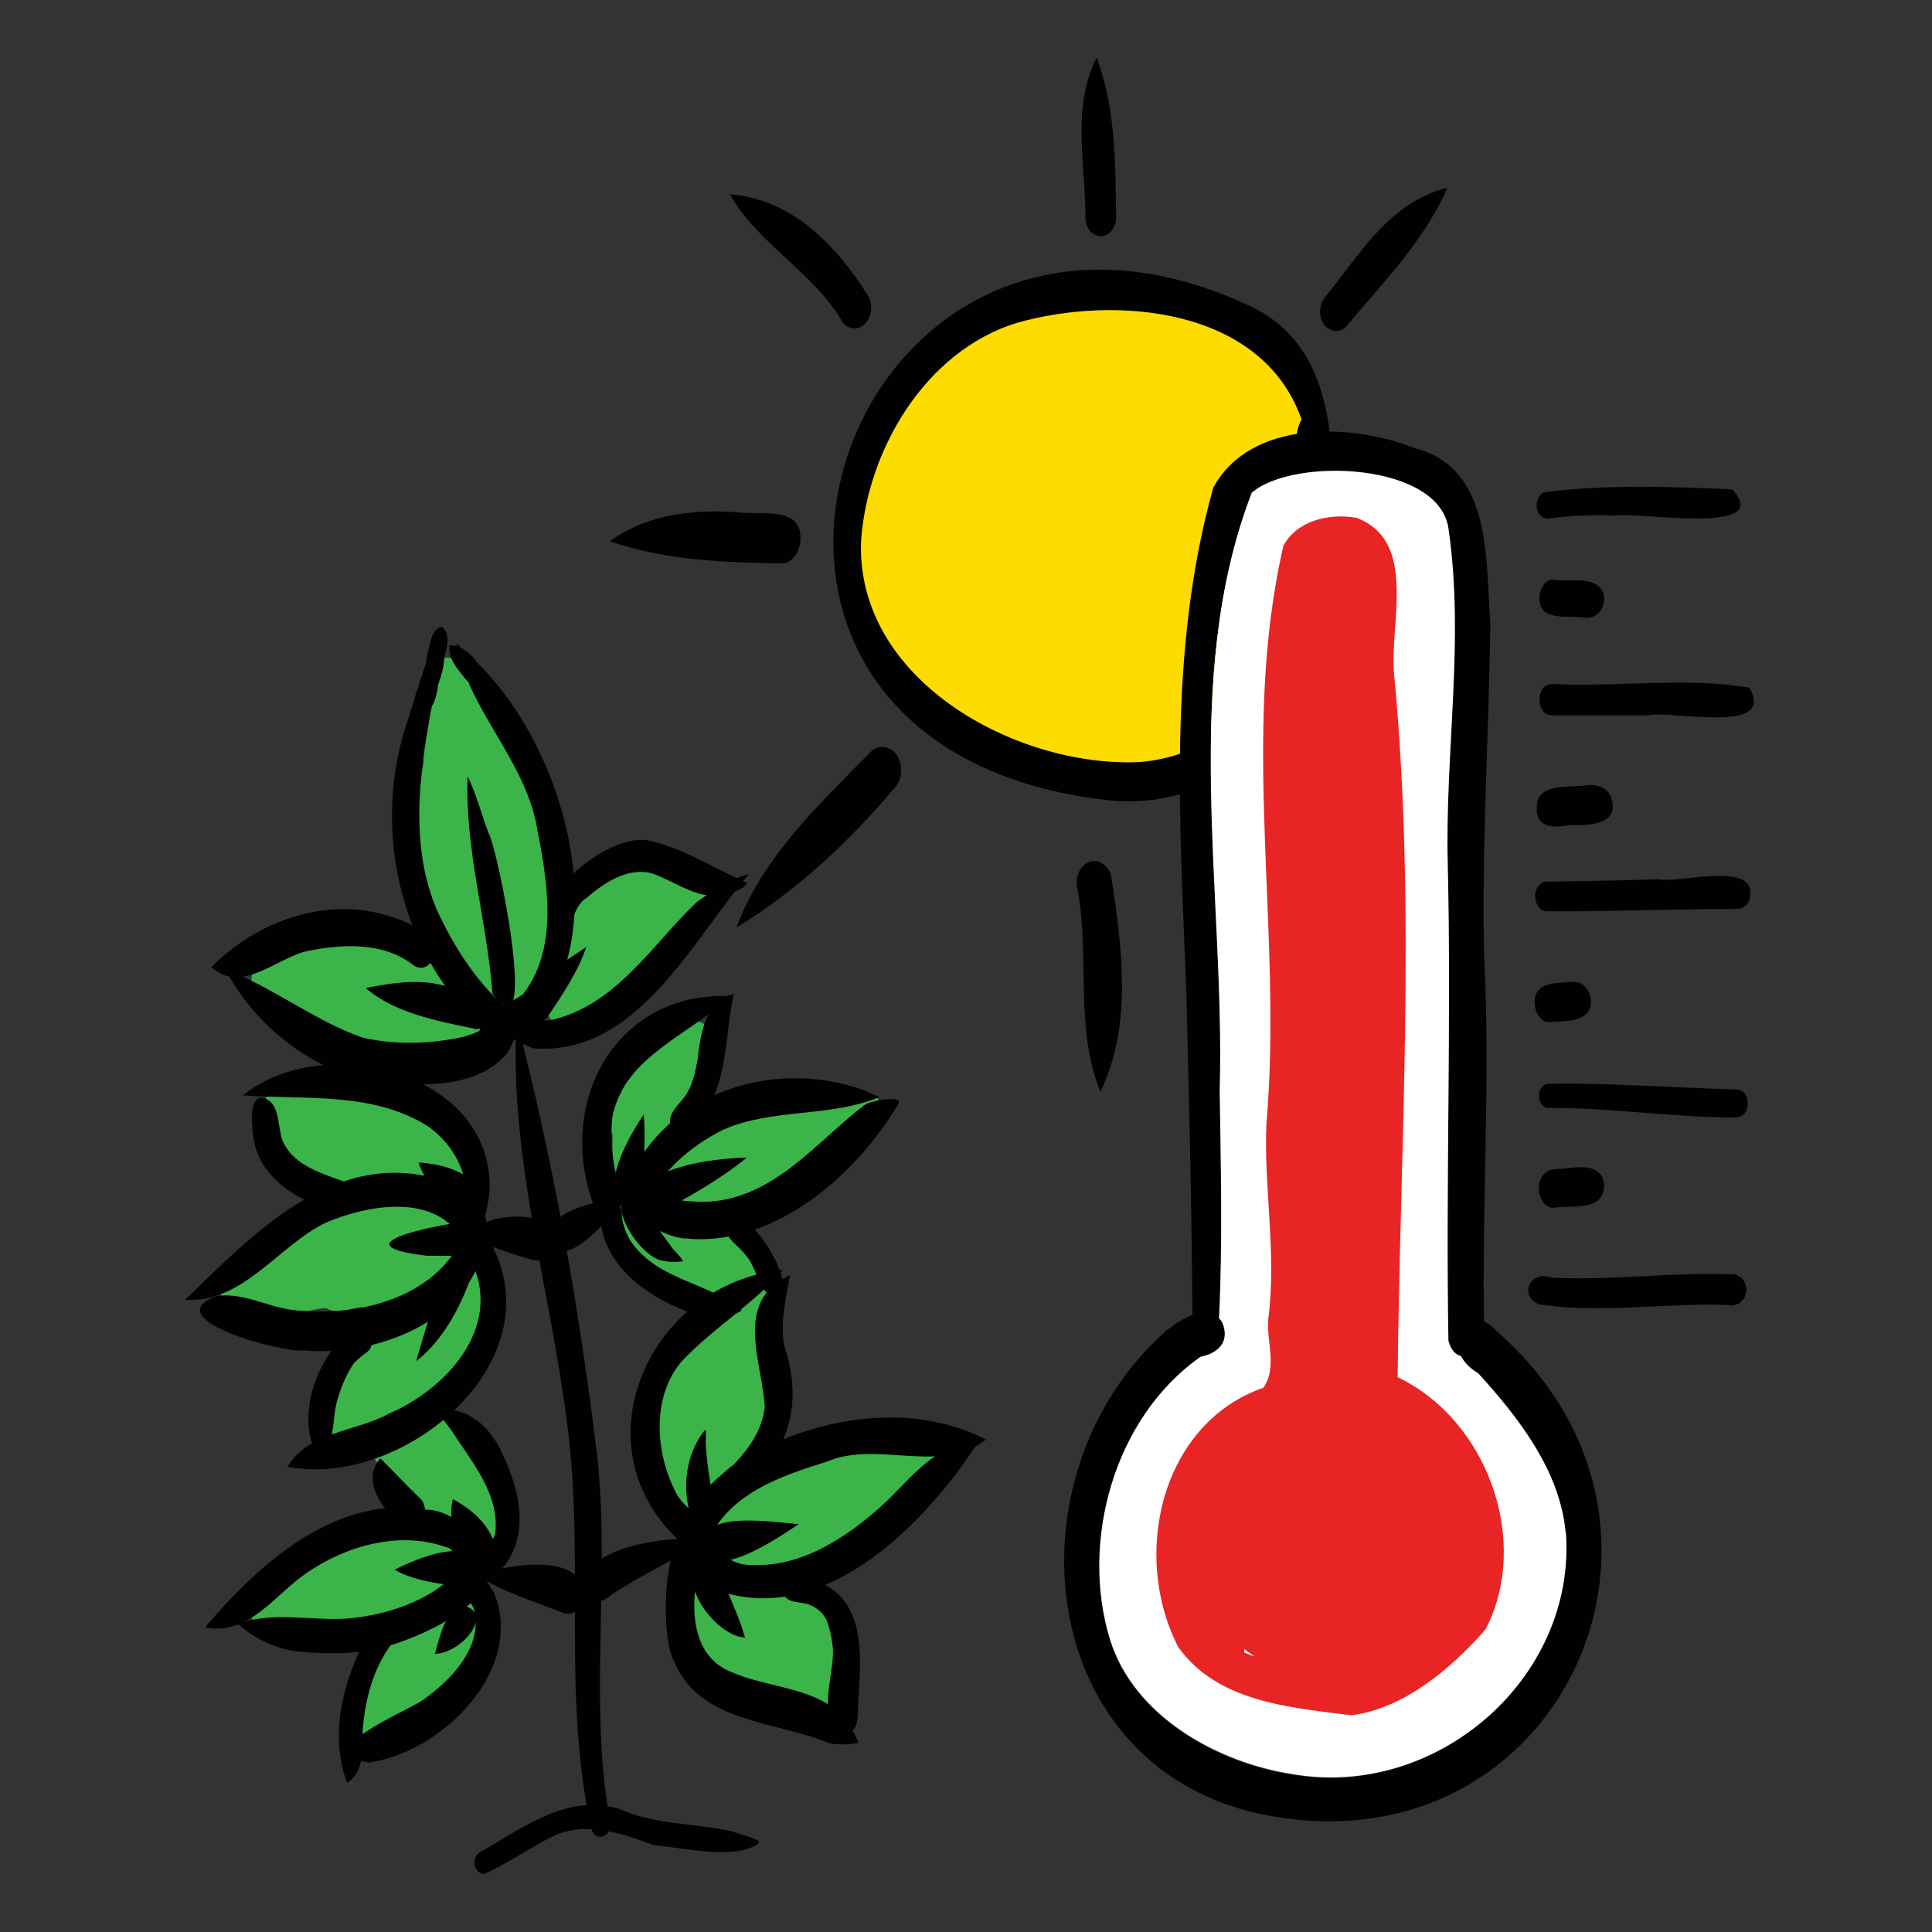 <?xml version="1.0" encoding="UTF-8"?><svg id="Layer_1" xmlns="http://www.w3.org/2000/svg" xmlns:xlink="http://www.w3.org/1999/xlink" viewBox="0 0 56.69 56.69"><rect x="0" y="0" width="56.69" height="56.69" fill="#333333" stroke="none"/><defs><style>.cls-1{fill:#fff;}.cls-2,.cls-3{fill:#3bb54a;}.cls-4{clip-path:url(#clippath-2);}.cls-5{clip-path:url(#clippath-1);}.cls-6{clip-path:url(#clippath-4);}.cls-7{fill:#fedc00;}.cls-8{clip-path:url(#clippath);}.cls-9{fill:none;}.cls-10{clip-path:url(#clippath-3);}.cls-11{clip-path:url(#clippath-5);}.cls-3{opacity:0;}.cls-12{fill:#e82425;}.cls-13{fill:#010101;}</style><clipPath id="clippath"><rect class="cls-9" x="4.25" y="1.39" width="48.19" height="53.91"/></clipPath><clipPath id="clippath-1"><rect class="cls-9" x="17.59" y="1.39" width="25.18" height="30.94"/></clipPath><clipPath id="clippath-2"><rect class="cls-9" x="29.14" y="12" width="23.3" height="43.14"/></clipPath><clipPath id="clippath-3"><rect class="cls-9" x="32.89" y="14.76" width="12.34" height="35.88"/></clipPath><clipPath id="clippath-4"><rect class="cls-9" x="6.02" y="18.1" width="21.82" height="33.65"/></clipPath><clipPath id="clippath-5"><rect class="cls-9" x="4.25" y="18.09" width="24.99" height="37.22"/></clipPath></defs><rect class="cls-3" x="0" y="0" width="56.69" height="56.69"/><g class="cls-8"><g class="cls-5"><path class="cls-13" d="M33.44,22.36c3.88-.33,5.08-4.55,4.77-7.86,.04-.72-.4-1.56-.02-2.19-1.15-3.3-5.47-3.66-8.37-2.83-2.65,.83-4.35,3.69-4.55,6.35-.2,4.1,4.53,6.7,8.17,6.53Zm-1.02,1.11c-13.92-1.65-7.74-20.2,4.32-14.46,2.44,1.2,2.36,3.99,2.42,6.33,.33,3.98-2.23,8.67-6.73,8.13Z"/><path class="cls-13" d="M31.85,6.37c0-1.57-.41-3.19,.32-4.67,.06,.01,.06,.2,.1,.25,.47,1.43,.46,2.93,.48,4.42,0,.25-.15,.56-.45,.56s-.46-.31-.45-.56Z"/><path class="cls-13" d="M38.85,9.52c-.17-.24-.15-.59,.04-.81,1.03-1.27,1.87-2.77,3.58-3.2-.65,1.51-1.9,2.8-2.97,4.07-.18,.21-.49,.16-.65-.06Z"/><path class="cls-13" d="M24.71,9.43c-.85-1.45-2.51-2.31-3.29-3.73,1.82,.15,3.09,1.47,4.02,2.93,.18,.25,.16,.64-.05,.86-.2,.22-.52,.18-.69-.06Z"/><path class="cls-13" d="M22.92,16.53c-1.68-.02-3.47-.1-5.02-.65,1.11-.81,2.52-.95,3.85-.84,.64,.07,1.75-.18,1.74,.77,0,.31-.21,.74-.58,.72Z"/><path class="cls-13" d="M21.62,27.18c.78-2.05,2.4-3.56,3.91-5.1,.23-.24,.58-.21,.78,.07,.19,.28,.18,.72-.06,.97-1.34,1.58-2.84,2.99-4.61,4.08h0s-.02-.01-.01-.02Z"/><path class="cls-13" d="M32.28,32.01c-.77-1.92-.28-4.02-.68-6.01-.05-.27,.1-.61,.36-.71,.3-.11,.59,.14,.65,.44,.31,2.08,.63,4.34-.32,6.3,0,0,0,0-.01-.01Z"/><path class="cls-7" d="M38.21,14.5c.31,3.31-.89,7.53-4.77,7.86-3.64,.17-8.37-2.43-8.17-6.53,.2-2.66,1.89-5.52,4.55-6.35,2.89-.83,7.22-.47,8.37,2.83-.37,.64,.06,1.47,.02,2.2Z"/></g><g class="cls-4"><path class="cls-13" d="M37.25,53.28c-6.93-1.27-7.81-10.04-3.01-14.25,.42-.33,1.22-.84,1.61-.23,.25,.58-.11,.92-.63,1.02-2.54,1.78-3.53,5.42-2.66,8.29,.7,2.28,3.18,3.64,5.38,3.97,4.21,.71,8.29-2.81,8-7.08-.17-1.82-1.41-3.41-2.57-4.69-1.2-.65-.51-2.4,.59-1.21,6.47,5.7,1.82,15.74-6.7,14.18Z"/><path class="cls-13" d="M42.5,39.36c-.09-4.67,.09-9.34-.02-14.02-.08-3.25,.49-6.52,.03-9.76-.2-2-4.58-2.16-5.78-1.11-2.1,5.46-.78,11.77-.94,17.53,.03,2.23,.08,4.45-.02,6.69,0,.22-.14,.49-.39,.49s-.4-.27-.39-.49c-.02-3.2-.1-6.41-.18-9.61-.19-4.88-.55-10,.79-14.77,1.09-2.01,4.07-1.9,5.94-1.15,2.25,.59,2.05,3.27,2.19,5.13-.04,3.27-.26,6.54-.18,9.82,.19,3.65-.08,7.33,0,10.96,.12,.71-.83,1.13-1.04,.29Z"/><path class="cls-13" d="M45.13,38.26c-.55-.24-.25-1.01,.4-.77,1.74,.09,3.49-.16,5.23-.1,.17-.02,.35,.06,.42,.22,.2,.36-.11,.79-.51,.68-1.84-.06-3.7,.26-5.53-.02Z"/><path class="cls-13" d="M50.92,32.79c-1.83,0-3.65-.29-5.48-.28-.38-.01-.37-.7,0-.71,1.85-.03,3.7,.12,5.55,.17,.43,.08,.38,.83-.07,.82Z"/><path class="cls-13" d="M45.04,26.3c0-.2,.12-.42,.34-.43,1.09-.02,2.18-.03,3.27-.07,.69,.13,3.06-.61,2.67,.65-.08,.13-.19,.22-.35,.22-1.86,0-3.72,.08-5.58,.07-.22,0-.34-.24-.34-.43Z"/><path class="cls-13" d="M48.37,20.99c-.94,0-1.88,0-2.83,0-.49,0-.49-.92,0-.92,1.91,.1,3.95-.21,5.79,.11,.8,1.39-2.26,.66-2.96,.81Z"/><path class="cls-13" d="M45.09,14.89c-.02-.17,.07-.43,.26-.45,1.81-.23,3.68-.16,5.48-.08,1.26,1.38-2.82,.64-3.46,.77-.67-.03-1.31,0-1.96,.09-.18,0-.3-.16-.32-.33Z"/><path class="cls-13" d="M46.46,18.12c-.48-.07-1.3,.13-1.29-.58,0-.23,.15-.55,.42-.53,.41,.07,.89-.07,1.27,.15,.44,.32,.14,1.06-.4,.96Z"/><path class="cls-13" d="M45.1,23.78c-.09-.81,.86-.67,1.4-.73,.29-.05,.62,.01,.76,.31,.32,.84-.63,.87-1.2,.85-.4,.07-.92,.12-.97-.42Z"/><path class="cls-13" d="M45.03,29.43c-.02-.64,.66-.58,1.12-.62,.3-.02,.53,.27,.53,.56,0,.66-.75,.58-1.23,.62-.27,0-.42-.33-.42-.56Z"/><path class="cls-13" d="M45.15,34.88c0-.27,.16-.55,.45-.57,.53-.02,1.43-.29,1.47,.49-.03,.76-.94,.55-1.47,.64-.29,.02-.45-.33-.45-.57Z"/><path class="cls-1" d="M45.95,44.99c.29,4.27-3.8,7.79-8,7.07-2.2-.33-4.68-1.69-5.38-3.96-.88-2.87,.12-6.51,2.66-8.29,.51-.1,.88-.44,.63-1.02-.03-.04-.06-.08-.09-.11h0c.11-2.23,.05-4.45,.02-6.69,.16-5.76-1.16-12.07,.94-17.53,1.2-1.06,5.58-.9,5.78,1.11,.46,3.23-.11,6.5-.03,9.75,.11,4.68-.06,9.36,.02,14.02,.07,.27,.21,.41,.37,.45,.1,.19,.26,.36,.5,.5,1.16,1.27,2.41,2.86,2.57,4.68Z"/></g><g class="cls-10"><path class="cls-12" d="M36.82,48.61c-.1-.07-.21-.15-.31-.22,0,.03,0,.07,0,.1,.1,.04,.21,.09,.32,.12Zm2.82,1.72c-1.79-.23-3.9-.38-5.06-1.99-1.39-2.67-.54-6.56,2.49-7.62,.43-.61,.07-1.38,.15-2.06,.24-1.92-.14-3.8-.06-5.68,.49-5.66-.79-11.39,.5-16.97,.41-.74,1.33-.95,2.13-.82,1.84,.68,.96,3.13,1.12,4.63,.65,6.89,.17,13.7,.1,20.59,2.63,1.25,3.92,4.81,2.58,7.4-1,1.14-2.38,2.32-3.93,2.52Z"/></g><g class="cls-6"><path class="cls-2" d="M12.63,31.03c-.56,0-1.06-.19-1.61-.25-.39-.1-.9-.03-1.17-.36-.45-.15-1.09-.29-1.16-.86-.39-.25-1-.06-1.25-.5-.23-.45,.21-1.32,.77-1.03,.05-.85,1.04-.54,1.61-.56,.91-.07,2.37,.37,3.32,.55-.68-1.79-1.07-3.73-.71-5.64-.02-.46,.12-3.98,1.02-2.87,.08,.06,.13,.15,.16,.25,.01,.05,.02,.11,.03,.16,.15,0,.27,.11,.32,.25,.08,.19,.14,.38,.21,.57,.34,.22,.43,.69,.6,1.02,1.02,1.23,1.44,3.64,1.52,5.25,.5-.69,2.75-2.4,3.44-1.42,.29-.04,.58-.14,.87-.11,.52,.11,.52,1.01,.06,1.12h0s0,0,0,0c-.07,.03-.13,.08-.17,.11-.02,.42-.43,.6-.7,.85-.18,.65-.92,1-1.37,1.46-.57,.35-1.2,1.35-1.92,1.03-.23,0-.38-.15-.46-.35-.04,0-.09,0-.13-.02-.2-.04-.34-.19-.41-.36-.02,0-.05,0-.07,0-.05,.06-.11,.1-.18,.13-.01,.02-.03,.04-.04,.06-.12,.13-.29,.13-.42,.03-.09,0-.2-.02-.29-.03l-.18-.03v.03c.03,.22-.05,.49-.2,.67,.14,.88-.87,.96-1.49,.85Z"/><path class="cls-2" d="M20.17,35.41c-.09-.02-.16-.07-.21-.14-.37-.08-.84-.26-.85-.71-.14,0-.27-.04-.38-.13-.06-.05-.1-.11-.14-.17-.03,.12-.1,.24-.24,.26-.54-.03-.34-.88-.38-1.25-.37-.67,1.54-3.7,2.32-3.28,1.06-.24,.18,2.08-.24,2.32h0c-.02,.05-.06,.09-.1,.12-.12,.28-.19,.68-.49,.81-.05,.13-.11,.26-.17,.39-.01,.02-.02,.05-.03,.07,.09,0,.19,0,.28,.01,.06,0,.12,.01,.18,.02,.04-.04,.09-.07,.14-.1,.13-.08,.27-.16,.41-.24,.28-.33,.79-.34,1.15-.56,.31-.11,.64-.33,.98-.24,.92-.22,1.85-.5,2.8-.55,.22,0,.49,0,.58,.25,.18,.48-.35,.61-.71,.69-.08,.28-.4,.34-.63,.46,.2,.35-.07,.69-.41,.78-.86,.32-1.56,.88-2.44,1.09-.4,.24-.94,.04-1.39,.1Z"/><path class="cls-2" d="M11.84,35.14s.03,.01,.05,.02c.02-.18,.04-.37,.08-.55-.09-.02-.17-.04-.26-.06-.02,0-.05-.01-.07-.02,.04,.19,.1,.4,.05,.59,.05,0,.1,0,.16,.02Zm.65,3.2l.03-.02s.06-.05,.09-.07v-.02c0-.07,0-.13,0-.2-.08,.09-.13,.17-.2,.26,.03,0,.05,.02,.08,.04Zm-2.75,3.9c-.93-.73,.22-2.32,.8-3.01,.13-.19,.43-.35,.61-.12,.07-.08,.14-.17,.21-.25,.03-.04,.07-.08,.1-.12,.01-.1,.04-.2,.07-.29,.04-.1,.09-.2,.14-.29-.19,.07-.37,.14-.56,.21-.17,.06-.35,.1-.5-.02h0c-.34,.05-.74,.22-1.05,.03-.58,.04-1.75,.5-2.18,.01-.31-.05-.75,.04-.88-.34-.16-.4,.17-.81,.6-.68,.11-.13,.26-.24,.41-.33,.17-.11,.36-.21,.55-.29,.65-.92,2.06-1.1,3.08-1.49-.02-.03-.04-.07-.06-.11-.01-.03-.02-.07-.03-.1-.09,.31-.52,.43-.68,.11-.26,.49-.74,.1-.84-.29-.14,.04-.29,0-.4-.11-.03-.03-.05-.05-.08-.08-.42,.07-.61-.49-.78-.79-.98,.14-.88-2.3,.23-1.86,1.35-.17,2.76,.29,3.96,.93,.06-.01,.12,0,.18,.03,.09,.05,.16,.13,.22,.21,.42,.1,1.29,1.16,.66,1.47,.03,.14-.01,.31-.12,.4-.05,.04-.1,.06-.15,.05,.11,.57,.11,1.15,.14,1.73,.06,.02,.11,.04,.17,.08,.74-.45,.82,.66,.86,1.15,.03,.34,.1,.91-.35,.97-.05,.33,.01,.91-.43,.96v.02c-.08,.12-.23,.21-.37,.19h0c-.25,.31-.4,.88-.83,.93-.31,.21-.64,.69-1.06,.57-.17,.16-.44,.32-.64,.11-.3,.17-.62,.64-.99,.41Z"/><path class="cls-2" d="M13.03,47.12s.1-.08,.15-.1c.02-.08,.03-.17,0-.25-.1,.02-.14,.05-.19,.08-.02,.07-.05,.13-.1,.18,.05,.02,.1,.05,.15,.09Zm-2.99,3.72c.24-1.07,.89-2.1,1.45-3.05-.37,.05-.73,.07-1.1,.02-.49,.14-1.34,.48-1.55-.21-.41,.04-.87,.29-1.26,.1-.33-.22-.31-.74-.04-1,.6-.43,1.27-.77,1.97-1.03,.57-.79,1.84-.67,2.72-.83-.39-.52-.69-1.1-1.03-1.67-.17-.4-.67-.9-.33-1.32,.32-.32,.58,.14,.7,.41-.02-.18,.05-.39,.21-.48,.07-.04,.14-.05,.2-.04,.15-.28,.51-.22,.63,.06,.06-.27,.41-.42,.59-.18,.54,.43,.67,1.27,1.06,1.86,.44,.08,.43,.67,.47,1.02,.14,.43-.1,1.42-.42,1.75l-.02,.06c-.04,.14-.09,.27-.14,.41,.47,.52-1.25,4.51-2.05,3.78-.2,.3-.59,.69-.88,.27-.1,.07-.21,.1-.34,.05-.2,.43-.78,.62-.86,.01Z"/><path class="cls-2" d="M23.87,50.21s-.01-.04-.02-.06c-.11-.03-.21-.1-.27-.19-.03-.04-.05-.09-.07-.14-.03,0-.07,0-.1,0-.05,0-.09-.02-.13-.04-.11,.13-.26,.21-.42,.18-.13-.02-.23-.09-.3-.18-.04,.02-.08,.03-.13,.03-.16,.02-.29-.05-.39-.15-.15,.1-.34,.13-.51,.03-.19-.11-.28-.3-.32-.51-.51,.05-.67-.52-.89-.86-.92-.27-.34-1.49,.13-1.95,0-.08,0-.16,0-.24,0-.12,0-.26,0-.4-.2-.33-.06-.71,0-1.06-.5,.23-.78-.44-.7-.85-.39-.71-1.36-1.92-.62-2.64,.06-.41,.19-.92,.67-.99,.31-.6,.57-1.49,1.27-1.7,.08-.08,.17-.16,.26-.21,.1-.05,.21-.1,.32-.09,.43-.63,1.2-.87,1.06,.14-.25,.36-.37,.81-.41,1.24,.35,.49,.67,3.42-.23,3.36,0,.13-.01,.26-.03,.39,.88-.42,1.83-1.11,2.83-1.05,.37-.11,.87-.25,1.09,.17,.5-.16,1.4-.57,1.5,.24h0c.05,.35-.18,.6-.48,.73h-.01c-.08,.07-.15,.12-.23,.18-.13,.44-.67,.56-.96,.84-.64,.65-1.35,1.24-2.06,1.81,.64,1.11,.8,2.39,.99,3.64,.12,.55-.62,.94-.85,.32Z"/><path class="cls-2" d="M20.66,38.09c-.77-.02-1.56-.41-1.93-1.12-.46,.16-.94-.49-.75-.92-.4-.91,.38-1.42,.88-.47,.01,0,.02-.01,.04-.02l.02-.03s.04-.05,.06-.07c-.16-.6,.49-.7,.67-.15,.09,.03,.18,.08,.26,.13,.59,.03,1.06,.54,1.55,.83,.28-.11,.47,.21,.57,.42,.22,0,.31,.27,.47,.39,.37,.34-.07,1.04-.49,.61-.06,.05-.13,.08-.21,.09h-.01c-.05,.06-.1,.1-.17,.14-.14,.42-.65,.44-.95,.17Z"/></g><g class="cls-11"><path class="cls-13" d="M17.35,53.65c-.86-3.88-.19-7.9-.7-11.81-.49-3.98-1.73-7.93-1.49-11.91,1.09,4.19,1.84,8.48,2.36,12.77,.4,3.57-.26,7.21,.38,10.74,.12,.39-.42,.69-.55,.21Z"/><path class="cls-13" d="M14.63,30.57c-3.46-2.69-4.11-7.94-1.65-11.43-.46,2.43-1.17,5.16-.17,7.54,.55,1.2,1.26,2.26,2.24,3.07,.4,.28,.06,1.16-.42,.81Z"/><path class="cls-13" d="M14.66,30.1c-.22-.52,.36-.69,.69-.93,1.1-1.43,.68-3.46,.37-5.08-.44-1.92-1.96-3.28-2.33-5.19,.06-.02,.16,.17,.22,.2,2.75,2.24,4.53,7.91,2.13,10.87-.3,.22-.87,.66-1.08,.12Z"/><path class="cls-13" d="M14.45,29.16c-.16-2.15-.81-4.22-.73-6.38,.23,.44,.41,1.12,.61,1.65,.27,.43,1.54,6.7,.12,4.73Z"/><path class="cls-13" d="M15.65,30.76c-.37-.14-.93-.36-.74-.86,.07-.19,.27-.32,.46-.21,.27,.15,.47,.28,.77,.25,1.92-.42,2.98-2.2,4.29-3.46,.45-.33,1.07-.72,1.54-.83-1.69,2-3.31,5.35-6.32,5.11Z"/><path class="cls-13" d="M16.22,27.46c-.76-1.12,1.7-3.07,2.84-2.79,1.02,.23,1.93,.83,2.87,1.24-.09,.15-.36,.25-.54,.31-.82,.27-1.53-.34-2.25-.59-.71-.2-1.43,.28-1.94,.73-.45,.24-.45,1.31-.98,1.1Z"/><path class="cls-13" d="M15.57,29.87c-.48-.87,1.02-1.65,1.63-2.08-.22,.69-.7,1.4-1.12,2.03-.13,.18-.36,.21-.51,.04Z"/><path class="cls-13" d="M10.72,31.68c-1.75-.37-3.32-1.72-4.11-3.24,1.4,.53,2.6,1.5,4.01,2,1,.24,2.08,.19,3.03-.03,.15-.05,.31-.1,.41-.16,.58-1.32,1.47-.24,.8,.68-.97,1.11-2.8,.93-4.14,.76Z"/><path class="cls-13" d="M6.2,28.38c1.21-1.23,3.05-1.98,4.8-1.61,.64,.15,2.01,.54,1.68,1.41-.11,.21-.35,.29-.55,.14-.89-.7-2.15-.62-3.17-.4-.89,.23-1.89,1.25-2.77,.45Z"/><path class="cls-13" d="M13.9,30.18c-1.08-.22-2.35-.47-3.17-1.19,.83-.16,1.7-.3,2.52,0-.02,0-.04,0-.06-.01,.46,.17,1.27,.09,1.18,.78-.02,.23-.21,.48-.46,.43Z"/><path class="cls-13" d="M16.15,36.46c-.24-1.02,1.62-1.26,2.28-1.3-.44,.39-1.81,2.22-2.28,1.3Z"/><path class="cls-13" d="M15.65,36.98c-.7-.21-1.47-.47-2.09-.75,.33-.21,.65-.38,1.03-.47,.59-.12,1.7-.15,1.62,.71-.03,.25-.26,.59-.55,.5Z"/><path class="cls-13" d="M17.16,46.78c-.39-1.39,2.58-1.76,3.54-1.59-.84,.54-1.88,1.03-2.76,1.6-.23,.22-.6,.35-.78-.01Z"/><path class="cls-13" d="M16.53,47.33c-.83-.33-1.81-.63-2.51-1.1,.85-.34,3.23-.73,3.12,.69-.07,.27-.33,.51-.61,.41Z"/><path class="cls-13" d="M18.44,35.51c-.46-.48,.15-1.13,.38-1.58,1.48-2.27,4.67-2.86,6.99-1.74-1.47,.61-3.15,.32-4.59,.96-.96,.48-1.84,1.23-2.25,2.21-.1,.21-.35,.29-.53,.14Z"/><path class="cls-13" d="M20.22,36.34c-.8,.07-2.84-1.25-1.53-1.86,.15,0,.25,.11,.34,.22,.4,.56,1.17,.57,1.79,.56,1.93-.14,3.13-1.75,4.54-2.83,.16-.14,1.19-.31,1-.04-1.23,2.08-3.59,4.15-6.15,3.96Z"/><path class="cls-13" d="M17.38,35.25c-1.05-3.01,.77-6.18,4.05-6.02-1.16,1.12-3.06,1.74-3.45,3.47-.11,.76,.03,1.52,.18,2.25,.05,.24-.02,.55-.27,.64-.23,.09-.47-.12-.51-.34Z"/><path class="cls-13" d="M19.74,33.15c-.29-.44,.26-.76,.44-1.11,.16-.27,.24-.68,.29-.95,.08-.72,.23-1.79,1.06-1.92-.3,1.39-.13,2.99-1.33,4.02-.13,.16-.35,.12-.46-.04Z"/><path class="cls-13" d="M18.78,35.4c-.18-1.18,2.27-1.42,3.13-1.43-.78,.64-1.83,1.24-2.77,1.71-.16,0-.3-.13-.35-.28Z"/><path class="cls-13" d="M18.38,35.37c-.87-.46,.12-2.09,.51-2.67,.06,.71,0,1.52-.05,2.25-.02,.23-.22,.47-.46,.42Z"/><path class="cls-13" d="M20.24,45.34c-.58-.82,.62-1.8,1.2-2.3,2.16-1.41,5.16-2,7.49-.8-1.33,1.05-3.19,.01-4.67,.65-1.33,.41-2.87,.94-3.46,2.3-.11,.21-.37,.3-.56,.15Z"/><path class="cls-13" d="M21.35,46.76c-.66-.16-1.59-1.74-.89-2.19,.22-.08,.4,.11,.45,.3,.08,.62,.48,1.05,1.12,1.05,1.5,.08,2.85-.83,3.9-1.79,.8-.74,1.53-1.82,2.74-1.77-1.47,2.28-4.31,5.21-7.31,4.4Z"/><path class="cls-13" d="M19.91,45.19c-3.01-2.83-.82-7.54,3.07-7.93-.85,.99-2.09,1.73-3,2.71-.88,1.07-.74,2.71-.13,3.86,.13,.23,.31,.39,.48,.54,.39,.29,.06,1.16-.43,.82Z"/><path class="cls-13" d="M20.02,44.85c-.09-.17-.03-.38,.09-.52,.84-.9,2.19-1.72,2.33-3.05-.08-1.36-.93-3.1,.74-3.86-.11,.65-.31,1.42-.16,2.09,.8,2.46-.53,3.92-2.4,5.3-.16,.17-.46,.3-.6,.04Z"/><path class="cls-13" d="M24.35,51.16c-1.57-.67-3.79-.59-4.55-2.37-.46-.69-.4-4.42,.82-3.97,.43,.37,0,.86-.12,1.27-.26,1.08-.21,2.53,.98,2.98,.89,.38,1.82,.41,2.67,.85,.47,.26,.86,.73,1.04,1.22-.28,.05-.55,.06-.83,.02Z"/><path class="cls-13" d="M24.84,50.86c-1.03-.39-.26-1.82-.42-2.64-.03-.45-.17-.91-.6-1.1-.25-.14-.56-.05-.77-.25-.44-.75,.68-.62,1.07-.41,1.36,.62,1.12,2.37,1.06,3.59,0,.27,.01,.78-.34,.81Z"/><path class="cls-13" d="M20.19,44.18c-.15-.78,0-1.6,.5-2.23,.05,.09,0,.33,.02,.44,.03,.57,.13,1.1,.22,1.65,.09,.57-.66,.76-.74,.13Z"/><path class="cls-13" d="M20.59,45.37c-.06-1.1,2.19-.68,2.85-.65-.56,.37-2.59,1.79-2.85,.65Z"/><path class="cls-13" d="M21.86,48.05c-.85-.04-2.04-1.63-1.32-2.31,.47-.22,.58,.4,.7,.72v-.02c.21,.52,.48,1.09,.62,1.61Z"/><path class="cls-13" d="M5.43,38.14c1.93-1.86,4.21-4.29,7.16-3.61,.73,.13,2.04,1.1,1.54,1.9-.17,.18-.42,.14-.56-.05-.8-1.39-2.77-1.03-4.02-.5-1.4,.69-2.43,2.37-4.12,2.26Z"/><path class="cls-13" d="M8.9,39.63c-.67,.05-4.34-.93-2.54-1.6,.85-.13,1.66,.43,2.52,.43,1.61,.14,3.59-.34,4.49-1.78,.11-.26,.14-.55,.16-.83,.07-.62,.83-.44,.73,.13-.03,2.61-3.09,3.87-5.36,3.64Z"/><path class="cls-13" d="M13.66,36.17c-.42-.28,0-.75,.02-1.12,0-.78-.47-1.53-1.09-1.98-1.64-1.06-3.68-.79-5.46-.93,2.37-1.92,7.33-.7,7.24,2.77-.05,.4-.14,1.41-.71,1.25Z"/><path class="cls-13" d="M9.9,35.56c-1.2-.31-2.43-1.05-2.49-2.42-.02-.29-.08-.77,.2-.94,.68,.05,.49,.93,.72,1.35,.34,.67,1.14,.89,1.79,1.13,.44,.15,.28,1.03-.22,.88Z"/><path class="cls-13" d="M8.44,43.04c.58-1.03,2.05-1.04,2.97-1.56,1.68-.72,3.32-2.5,2.45-4.41-.38-.46-.06-1.34,.45-.75,2.13,3.54-2.45,7.38-5.86,6.72Z"/><path class="cls-13" d="M9.33,42.76c-.69-1.22-.02-3.01,1.06-3.8,.44-.3,.73,.47,.37,.72-.14,.1-.31,.24-.39,.34-.26,.38-.45,.91-.53,1.31-.08,.48-.04,1.11-.5,1.43,0,0,0,0-.01,0Z"/><path class="cls-13" d="M8.89,48.47c-.71-.04-1.38-.35-1.91-.82,1-.38,2.18-.08,3.26-.16,1.29-.13,2.65-.61,3.43-1.67,.13-.19,.38-.22,.55-.05,.58,1.26-2.08,2.36-3.06,2.59-.74,.17-1.51,.18-2.27,.11Z"/><path class="cls-13" d="M6.02,47.75c1.57-1.86,3.85-3.92,6.5-3.45,.81-.02,2.12,1.14,1.55,1.92-.58,.34-.54-.72-.97-.82-1.37-.49-2.94-.05-4.11,.76-.93,.63-1.68,1.85-2.97,1.59Z"/><path class="cls-13" d="M14.22,46.13c-.34-.4,.22-.77,.31-1.13,.14-1.07-.6-2-1.16-2.84-.15-.27-.42-.53-.54-.78,.89-.14,1.58,.51,1.91,1.28,.53,1.08,.83,2.47-.07,3.44-.11,.16-.31,.18-.45,.04Z"/><path class="cls-13" d="M11.78,44.74c-.56-.44-1.19-1.3-.62-1.95,.39,.38,.76,.79,1.16,1.17,.39,.35-.06,1.23-.54,.78Z"/><path class="cls-13" d="M10.86,51.72c-1.94-.24,.99-1.48,1.51-1.81,.85-.59,1.84-1.6,1.53-2.71-.15-.38-.71-.7-.41-1.16,.42-.47,.78,.38,1,.68,.94,2.26-1.51,4.68-3.63,4.99Z"/><path class="cls-13" d="M10.18,52.3c-.5-1.34-.14-2.86,.48-4.09,.16-.24,.3-.56,.57-.68,.34-.05,.48,.44,.29,.67-.58,.74-.82,1.72-.88,2.61,0,.52,.05,1.18-.45,1.5,0,0,0,0-.01,0Z"/><path class="cls-13" d="M12.76,48.53c.15-.5,.27-1.18,.77-1.43,1.03,.17,.06,1.4-.77,1.43Z"/><path class="cls-13" d="M13.58,46.56c-.66-.08-1.45-.18-2-.5,.6-.31,2.43-1.1,2.45,.08-.03,.24-.21,.45-.46,.42Z"/><path class="cls-13" d="M13.68,45.72c-.3-.51-.55-1.16-.39-1.73,.48,.26,.92,.61,1.15,1.12,.32,.51-.38,1.28-.76,.62Z"/><path class="cls-13" d="M12.55,36.85c-2.68-.31,.14-.89,1.15-1.01,.23-.03,.4,.17,.42,.39,.05,.78-1.06,.59-1.58,.62Z"/><path class="cls-13" d="M13.4,35.56c-.53-.32-.92-.89-1.12-1.45,.64,.03,1.94,.32,1.69,1.19-.09,.23-.35,.4-.57,.26Z"/><path class="cls-13" d="M12.21,39.95c.27-.96,.57-1.91,.94-2.84,.08-.19,.28-.34,.48-.22,.2,.11,.26,.4,.18,.6-.31,.91-.87,1.9-1.6,2.45Z"/><path class="cls-13" d="M12.16,21.49c-.39-.24,0-.79,.04-1.14,.21-.46,.26-1.23,.81-1.38,.16,.81-.44,1.53-.54,2.31-.04,.14-.16,.26-.31,.21Z"/><path class="cls-13" d="M12.4,20.87c-.43-.39,.12-1.14,.13-1.65,.1-.27,.09-.74,.43-.83,.31,.24,.12,.69,.05,1.01-.21,.4-.07,1.44-.61,1.47Z"/><path class="cls-13" d="M13.71,19.98c-.25-.3-.57-.64-.52-1.05,.44-.01,1.08,.58,.87,1.02-.08,.12-.25,.14-.34,.03Z"/><path class="cls-13" d="M20.42,38.58c-1.33-.45-2.79-1.42-2.81-2.96,0-.18,.12-.4,.32-.4,.29,0,.32,.35,.33,.57,.05,.25,.17,.55,.32,.73,.81,1.06,2.2,1.11,3.19,1.92-.35,.27-.92,.27-1.35,.14Z"/><path class="cls-13" d="M22.71,38.1c-.48-.24-.5-.93-.84-1.28-.22-.31-.78-.58-.5-1.02,.49-.67,2.3,2.23,1.34,2.3Z"/><path class="cls-13" d="M19.41,36.99c-.63-.15-1.59-1.56-1.02-2.08,.18-.11,.39,.02,.45,.2,.14,.52,.52,1.01,.82,1.42,.11,.18,.31,.32,.38,.48-.22,.03-.42,.03-.64-.03Z"/><path class="cls-13" d="M13.95,54.8c-.06-.15-.02-.36,.13-.45,1.25-.7,2.55-1.73,4.07-1.28,1.07,.48,2.22,.42,3.34,.67,.51,.2,1.31,.27,.27,.56-.85,.14-1.74-.08-2.58-.16-.94-.35-2.02-.72-2.97-.25-.68,.33-1.32,.8-2.01,1.1-.11,0-.21-.09-.25-.2Z"/></g></g></svg>